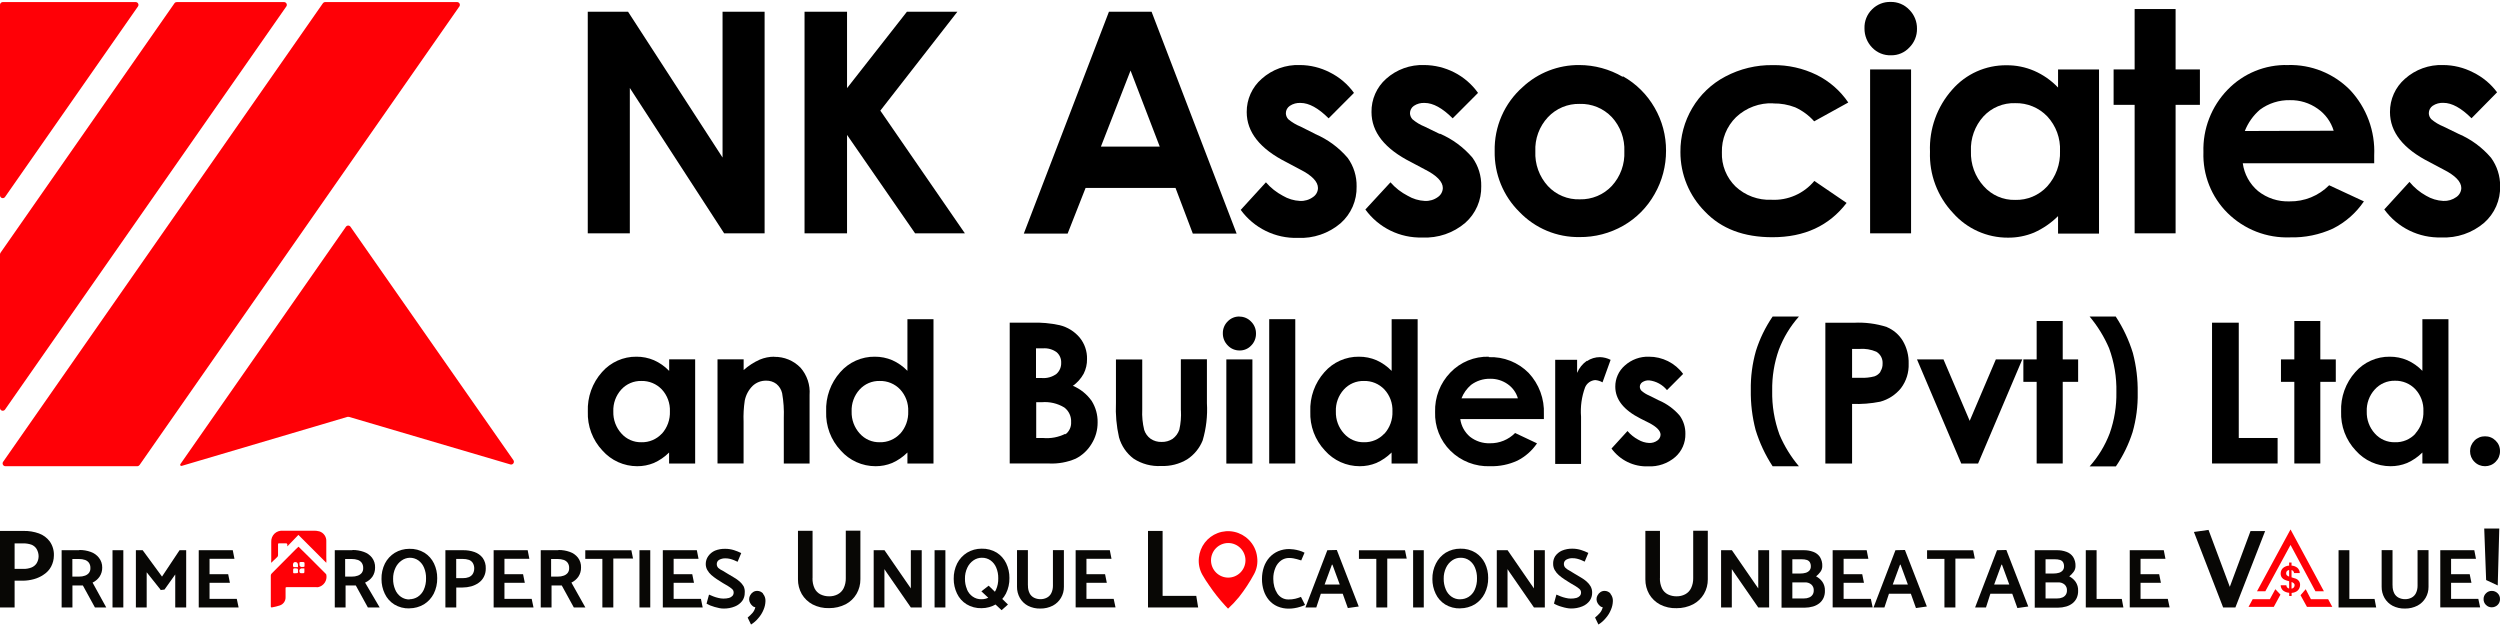 <svg width="190" height="48" viewBox="0 0 190 48" fill="none" xmlns="http://www.w3.org/2000/svg">
<g clip-path="url(#clip0_451_7271)">
<path d="M0 46.166V40.351H1.803C2.196 40.344 2.587 40.408 2.958 40.54C3.287 40.658 3.575 40.871 3.784 41.153C4.003 41.467 4.113 41.845 4.095 42.228C4.093 42.519 4.02 42.806 3.884 43.063C3.753 43.308 3.562 43.515 3.329 43.665C3.099 43.824 2.844 43.943 2.575 44.016C2.289 44.095 1.994 44.134 1.698 44.133H1.11V46.166H0ZM1.11 41.292V43.236H1.792C1.991 43.24 2.189 43.206 2.375 43.136C2.537 43.076 2.677 42.967 2.775 42.824C2.88 42.658 2.936 42.464 2.935 42.267C2.932 42.07 2.876 41.878 2.775 41.71C2.681 41.564 2.543 41.452 2.381 41.392C2.179 41.325 1.966 41.292 1.754 41.298H1.11V41.292Z" fill="#080705"/>
<path d="M6.026 41.799C6.321 41.796 6.614 41.845 6.892 41.944C7.137 42.027 7.353 42.18 7.514 42.384C7.684 42.597 7.774 42.863 7.769 43.136C7.773 43.384 7.701 43.627 7.564 43.832C7.429 44.024 7.247 44.177 7.036 44.278L8.074 46.166H7.214L6.298 44.495H5.505V46.166H4.684V41.816H6.026V41.799ZM5.499 42.49V43.821H6.021C6.17 43.825 6.319 43.8 6.459 43.749C6.576 43.709 6.68 43.638 6.759 43.543C6.838 43.437 6.878 43.307 6.87 43.175C6.877 43.035 6.84 42.897 6.764 42.779C6.691 42.678 6.588 42.6 6.47 42.557C6.32 42.507 6.163 42.482 6.004 42.484H5.499V42.49Z" fill="#080705"/>
<path d="M8.551 46.167V41.816H9.373V46.167H8.551Z" fill="#080705"/>
<path d="M12.208 44.824L11.148 43.493V46.167H10.327V41.816H10.843L12.313 43.821L13.645 41.816H14.15V46.167H13.318V43.66L12.502 44.807L12.186 44.846L12.208 44.824Z" fill="#080705"/>
<path d="M15.104 46.167V41.816H17.69L17.818 42.468H15.926V43.638H17.341L17.474 44.295H15.926V45.515H17.996L18.134 46.167H15.104Z" fill="#080705"/>
<path d="M26.786 41.799C27.081 41.796 27.373 41.845 27.651 41.944C27.897 42.027 28.113 42.18 28.273 42.384C28.435 42.6 28.518 42.866 28.506 43.136C28.51 43.384 28.439 43.627 28.301 43.832C28.158 44.027 27.967 44.181 27.746 44.278L28.855 46.166H27.957L27.041 44.495H26.264V46.166H25.443V41.816H26.786V41.799ZM26.231 42.49V43.821H26.753C26.902 43.825 27.05 43.8 27.191 43.749C27.308 43.709 27.412 43.638 27.491 43.543C27.57 43.437 27.609 43.307 27.602 43.175C27.609 43.035 27.572 42.897 27.496 42.779C27.422 42.678 27.32 42.6 27.202 42.557C27.052 42.507 26.894 42.482 26.736 42.484H26.231V42.49Z" fill="#080705"/>
<path d="M31.108 46.239C30.706 46.25 30.31 46.146 29.965 45.938C29.652 45.742 29.401 45.46 29.244 45.125C29.077 44.777 28.992 44.396 28.994 44.011C28.983 43.6 29.073 43.192 29.255 42.824C29.426 42.493 29.683 42.214 29.998 42.017C30.334 41.815 30.717 41.709 31.108 41.71C31.514 41.697 31.915 41.801 32.263 42.011C32.574 42.209 32.824 42.491 32.984 42.824C33.15 43.172 33.233 43.553 33.228 43.938C33.237 44.35 33.146 44.757 32.962 45.125C32.792 45.454 32.537 45.731 32.224 45.927C31.888 46.127 31.504 46.233 31.114 46.233L31.108 46.239ZM31.108 45.543C31.332 45.544 31.551 45.483 31.741 45.364C31.941 45.235 32.1 45.051 32.201 44.835C32.329 44.556 32.389 44.251 32.379 43.944C32.385 43.671 32.334 43.4 32.229 43.147C32.139 42.925 31.99 42.732 31.796 42.59C31.6 42.452 31.364 42.382 31.125 42.39C30.907 42.399 30.697 42.473 30.52 42.601C30.318 42.742 30.157 42.934 30.054 43.158C29.931 43.419 29.87 43.705 29.876 43.994C29.87 44.271 29.924 44.547 30.032 44.802C30.121 45.026 30.273 45.22 30.47 45.359C30.666 45.497 30.902 45.567 31.142 45.559L31.108 45.543Z" fill="#080705"/>
<path d="M33.85 46.166V41.816H35.198C35.492 41.811 35.785 41.858 36.064 41.955C36.309 42.04 36.525 42.195 36.685 42.401C36.85 42.636 36.932 42.921 36.918 43.208C36.923 43.431 36.872 43.652 36.768 43.849C36.674 44.03 36.537 44.185 36.369 44.3C36.2 44.418 36.012 44.507 35.814 44.562C35.599 44.62 35.377 44.65 35.154 44.651H34.676V46.166H33.85ZM34.671 42.507V43.938H35.193C35.34 43.942 35.487 43.918 35.625 43.866C35.744 43.821 35.846 43.741 35.919 43.637C35.995 43.517 36.037 43.379 36.041 43.236C36.05 43.081 36.014 42.926 35.936 42.791C35.867 42.681 35.763 42.596 35.642 42.551C35.49 42.501 35.33 42.476 35.17 42.479H34.671V42.507Z" fill="#080705"/>
<path d="M37.517 46.167V41.816H40.103L40.231 42.468H38.338V43.638H39.753L39.886 44.295H38.338V45.515H40.408L40.547 46.167H37.517Z" fill="#080705"/>
<path d="M42.439 41.799C42.734 41.796 43.027 41.845 43.305 41.944C43.55 42.027 43.766 42.18 43.926 42.384C44.089 42.6 44.171 42.866 44.159 43.136C44.163 43.384 44.092 43.627 43.954 43.832C43.819 44.024 43.638 44.177 43.427 44.278L44.487 46.166H43.61L42.694 44.495H41.917V46.166H41.096V41.816H42.439V41.799ZM41.884 42.49V43.821H42.406C42.555 43.825 42.704 43.8 42.844 43.749C42.961 43.709 43.065 43.638 43.144 43.543C43.223 43.437 43.262 43.307 43.255 43.175C43.262 43.035 43.225 42.897 43.149 42.779C43.075 42.678 42.973 42.6 42.855 42.557C42.705 42.507 42.547 42.482 42.389 42.484H41.884V42.49Z" fill="#080705"/>
<path d="M48.122 42.451H46.612V46.166H45.78V42.473H44.481V41.821H47.983L48.116 42.473L48.122 42.451Z" fill="#080705"/>
<path d="M48.599 46.167V41.816H49.42V46.167H48.599Z" fill="#080705"/>
<path d="M50.374 46.167V41.816H52.96L53.088 42.468H51.196V43.638H52.611L52.744 44.295H51.196V45.515H53.271L53.404 46.167H50.374Z" fill="#080705"/>
<path d="M53.892 45.192C53.995 45.242 54.101 45.287 54.209 45.325C54.334 45.374 54.461 45.413 54.592 45.443C54.717 45.475 54.845 45.492 54.975 45.493C55.12 45.496 55.266 45.479 55.407 45.443C55.507 45.416 55.597 45.362 55.668 45.286C55.73 45.214 55.762 45.12 55.757 45.025C55.758 44.975 55.747 44.925 55.726 44.88C55.705 44.834 55.673 44.794 55.635 44.763C55.537 44.676 55.431 44.6 55.319 44.534L54.93 44.306L54.475 44.016C54.33 43.919 54.191 43.813 54.059 43.699C53.937 43.59 53.834 43.462 53.754 43.32C53.676 43.181 53.636 43.023 53.637 42.863C53.636 42.65 53.702 42.441 53.826 42.267C53.955 42.084 54.132 41.94 54.336 41.849C54.589 41.748 54.859 41.701 55.13 41.71C55.35 41.711 55.569 41.745 55.779 41.81C55.969 41.871 56.155 41.946 56.334 42.033L56.057 42.696C55.973 42.651 55.879 42.612 55.785 42.574C55.684 42.533 55.58 42.499 55.474 42.473C55.36 42.446 55.242 42.432 55.124 42.434C54.962 42.429 54.801 42.467 54.658 42.546C54.6 42.579 54.552 42.628 54.519 42.687C54.487 42.746 54.472 42.813 54.475 42.88C54.475 42.986 54.517 43.088 54.592 43.164C54.695 43.253 54.811 43.326 54.936 43.381C55.063 43.454 55.197 43.532 55.33 43.621L55.79 43.894C55.94 43.98 56.082 44.081 56.212 44.195C56.333 44.299 56.436 44.424 56.517 44.562C56.587 44.715 56.616 44.885 56.6 45.053C56.605 45.272 56.538 45.487 56.412 45.665C56.269 45.854 56.077 46.001 55.857 46.089C55.579 46.203 55.28 46.258 54.98 46.25C54.876 46.249 54.772 46.237 54.669 46.217C54.547 46.194 54.427 46.165 54.309 46.128C54.192 46.096 54.077 46.057 53.965 46.011C53.873 45.973 53.784 45.928 53.698 45.877L53.881 45.203L53.892 45.192Z" fill="#080705"/>
<path d="M57.982 45.119C58.115 45.273 58.184 45.472 58.176 45.676C58.171 45.903 58.122 46.126 58.032 46.333C57.937 46.57 57.801 46.789 57.632 46.98C57.476 47.171 57.288 47.335 57.078 47.464L56.822 46.935C56.955 46.826 57.08 46.707 57.194 46.578C57.298 46.455 57.37 46.307 57.405 46.15C57.328 46.145 57.255 46.113 57.2 46.06C57.124 45.996 57.06 45.919 57.011 45.832C56.961 45.742 56.934 45.64 56.933 45.537C56.934 45.431 56.963 45.327 57.017 45.236C57.069 45.139 57.145 45.056 57.238 44.996C57.331 44.936 57.439 44.905 57.549 44.907C57.636 44.907 57.721 44.926 57.8 44.963C57.878 45 57.948 45.053 58.004 45.119H57.982Z" fill="#080705"/>
<path d="M61.75 43.938C61.741 44.209 61.796 44.479 61.911 44.724C62.008 44.919 62.166 45.078 62.36 45.175C62.565 45.273 62.789 45.323 63.015 45.32C63.245 45.325 63.472 45.271 63.675 45.164C63.868 45.06 64.023 44.898 64.119 44.702C64.233 44.462 64.288 44.198 64.28 43.933V40.329H65.39V44.022C65.394 44.413 65.293 44.798 65.096 45.136C64.901 45.47 64.616 45.742 64.275 45.922C63.885 46.12 63.452 46.221 63.015 46.217C62.58 46.232 62.149 46.136 61.761 45.938C61.418 45.757 61.132 45.483 60.934 45.147C60.742 44.808 60.643 44.423 60.646 44.033V40.34H61.755V43.938H61.75Z" fill="#080705"/>
<path d="M66.4 46.167V41.816H67.221L68.953 44.328L69.224 44.718V41.816H70.051V46.167H69.224L67.382 43.504L67.216 43.253V46.167H66.4Z" fill="#080705"/>
<path d="M71.028 46.167V41.816H71.85V46.167H71.028Z" fill="#080705"/>
<path d="M75.75 41.999C76.062 42.197 76.312 42.479 76.472 42.813C76.637 43.16 76.721 43.542 76.716 43.927C76.725 44.338 76.634 44.746 76.45 45.114C76.28 45.443 76.025 45.72 75.712 45.916C75.376 46.115 74.992 46.221 74.602 46.222C74.198 46.234 73.799 46.13 73.453 45.921C73.14 45.725 72.889 45.443 72.732 45.108C72.565 44.761 72.48 44.379 72.482 43.994C72.474 43.584 72.565 43.179 72.748 42.813C72.92 42.482 73.177 42.203 73.492 42.005C73.827 41.803 74.211 41.697 74.602 41.699C75.005 41.687 75.404 41.791 75.75 41.999ZM73.486 44.785C73.574 45.01 73.726 45.205 73.925 45.342C74.12 45.479 74.353 45.549 74.591 45.542C74.816 45.545 75.037 45.483 75.229 45.364C75.429 45.235 75.588 45.051 75.689 44.835C75.817 44.556 75.877 44.251 75.867 43.944C75.873 43.671 75.821 43.399 75.717 43.147C75.627 42.925 75.478 42.731 75.284 42.59C75.088 42.452 74.852 42.382 74.613 42.389C74.386 42.39 74.166 42.46 73.98 42.59C73.778 42.73 73.617 42.923 73.514 43.147C73.391 43.408 73.33 43.694 73.337 43.983C73.331 44.258 73.384 44.532 73.492 44.785H73.486ZM76.605 45.944L76.122 46.373L74.585 44.941L75.14 44.512L76.605 45.944Z" fill="#080705"/>
<path d="M78.126 44.496C78.117 44.7 78.159 44.902 78.248 45.086C78.321 45.233 78.44 45.352 78.586 45.426C78.738 45.501 78.905 45.539 79.074 45.537C79.246 45.54 79.416 45.5 79.568 45.42C79.713 45.344 79.829 45.223 79.901 45.075C79.984 44.901 80.025 44.711 80.023 44.518V41.81H80.856V44.596C80.861 44.892 80.784 45.183 80.634 45.437C80.486 45.687 80.273 45.892 80.018 46.028C79.724 46.178 79.398 46.255 79.069 46.25C78.742 46.26 78.417 46.187 78.126 46.039C77.868 45.902 77.655 45.696 77.51 45.443C77.364 45.185 77.289 44.892 77.293 44.596V41.81H78.12V44.496H78.126Z" fill="#080705"/>
<path d="M81.749 46.167V41.816H84.346L84.474 42.468H82.57V43.638H83.985L84.118 44.295H82.57V45.515H84.64L84.779 46.161H81.749V46.167Z" fill="#080705"/>
<path d="M91.06 46.166H87.248V40.351H88.358V45.286H90.916L91.06 46.166Z" fill="#080705"/>
<path d="M98.885 42.59L98.568 42.496L98.296 42.434C98.19 42.415 98.082 42.406 97.975 42.406C97.756 42.403 97.543 42.469 97.364 42.596C97.171 42.737 97.021 42.93 96.931 43.153C96.818 43.42 96.763 43.709 96.77 44C96.77 44.201 96.797 44.401 96.848 44.596C96.897 44.773 96.972 44.942 97.07 45.097C97.162 45.238 97.285 45.354 97.431 45.437C97.583 45.522 97.756 45.564 97.93 45.559C98.102 45.562 98.273 45.543 98.441 45.504C98.588 45.468 98.733 45.422 98.874 45.364L99.184 45.977C99.062 46.038 98.933 46.087 98.801 46.122C98.66 46.166 98.515 46.2 98.368 46.222C98.236 46.243 98.103 46.255 97.969 46.256C97.664 46.263 97.361 46.204 97.081 46.083C96.833 45.974 96.613 45.81 96.437 45.604C96.261 45.392 96.127 45.148 96.043 44.885C95.953 44.603 95.908 44.308 95.91 44.011C95.908 43.699 95.956 43.388 96.055 43.092C96.146 42.825 96.289 42.578 96.476 42.367C96.661 42.165 96.886 42.003 97.137 41.894C97.409 41.779 97.702 41.722 97.997 41.727C98.106 41.73 98.216 41.739 98.324 41.755C98.465 41.775 98.604 41.805 98.74 41.844C98.881 41.883 99.017 41.937 99.145 42.005L98.89 42.601L98.885 42.59Z" fill="#080705"/>
<path d="M101.598 41.799L103.263 46.094L102.436 46.211L102.047 45.125H100.383L100.039 46.166H99.212L100.877 41.816L101.598 41.799ZM101.226 42.913L100.671 44.423H101.82L101.265 42.913H101.226Z" fill="#080705"/>
<path d="M106.919 42.456H105.432V46.166H104.6V42.473H103.279V41.821H106.781L106.914 42.473L106.919 42.456Z" fill="#080705"/>
<path d="M107.397 46.167V41.816H108.207V46.167H107.397Z" fill="#080705"/>
<path d="M110.981 46.239C110.577 46.251 110.179 46.147 109.832 45.938C109.519 45.742 109.269 45.46 109.111 45.125C108.945 44.777 108.859 44.396 108.861 44.011C108.853 43.601 108.944 43.196 109.128 42.83C109.297 42.492 109.554 42.207 109.871 42.005C110.206 41.803 110.59 41.697 110.981 41.699C111.387 41.686 111.787 41.79 112.135 42C112.446 42.197 112.695 42.476 112.857 42.807C113.023 43.155 113.106 43.536 113.101 43.922C113.11 44.333 113.019 44.74 112.835 45.108C112.666 45.444 112.409 45.727 112.091 45.927C111.755 46.127 111.372 46.233 110.981 46.233V46.239ZM110.981 45.543C111.205 45.544 111.424 45.483 111.614 45.364C111.814 45.235 111.973 45.051 112.074 44.835C112.201 44.556 112.262 44.251 112.252 43.944C112.257 43.671 112.206 43.4 112.102 43.147C112.012 42.925 111.862 42.732 111.669 42.59C111.473 42.452 111.237 42.382 110.998 42.39C110.771 42.39 110.551 42.46 110.365 42.59C110.163 42.731 110.002 42.923 109.899 43.147C109.776 43.408 109.715 43.694 109.721 43.983C109.716 44.26 109.769 44.535 109.877 44.791C109.966 45.015 110.118 45.209 110.315 45.348C110.512 45.486 110.747 45.556 110.987 45.548L110.981 45.543Z" fill="#080705"/>
<path d="M113.756 46.167V41.816H114.577L116.308 44.328L116.58 44.718V41.816H117.407V46.167H116.58L114.738 43.504L114.572 43.253V46.167H113.756Z" fill="#080705"/>
<path d="M118.295 45.192C118.398 45.242 118.503 45.287 118.611 45.325C118.736 45.374 118.864 45.413 118.994 45.442C119.119 45.475 119.248 45.492 119.377 45.493C119.523 45.496 119.668 45.479 119.81 45.442C119.909 45.416 120 45.362 120.07 45.286C120.132 45.214 120.164 45.12 120.159 45.025C120.16 44.975 120.149 44.925 120.128 44.88C120.107 44.834 120.076 44.794 120.037 44.763C119.94 44.676 119.834 44.6 119.721 44.534L119.332 44.306L118.877 44.016C118.732 43.919 118.593 43.813 118.461 43.699C118.34 43.59 118.237 43.462 118.156 43.32C118.078 43.181 118.038 43.023 118.039 42.863C118.028 42.653 118.083 42.445 118.195 42.267C118.325 42.084 118.501 41.94 118.705 41.849C118.96 41.743 119.234 41.692 119.51 41.699C119.73 41.7 119.949 41.734 120.159 41.799C120.349 41.86 120.535 41.934 120.714 42.022L120.437 42.685C120.353 42.64 120.259 42.601 120.165 42.562C120.064 42.522 119.96 42.488 119.854 42.462C119.74 42.434 119.622 42.421 119.504 42.423C119.342 42.417 119.181 42.456 119.038 42.535C118.98 42.568 118.932 42.616 118.899 42.675C118.867 42.734 118.852 42.801 118.855 42.869C118.856 42.975 118.897 43.077 118.972 43.153C119.071 43.245 119.183 43.322 119.305 43.381C119.432 43.454 119.565 43.532 119.699 43.621L120.159 43.894C120.309 43.98 120.451 44.081 120.581 44.195C120.702 44.299 120.805 44.424 120.886 44.562C120.967 44.711 121.007 44.878 121.003 45.047C121.007 45.266 120.941 45.481 120.814 45.66C120.671 45.849 120.479 45.995 120.259 46.083C119.981 46.197 119.683 46.252 119.382 46.245C119.278 46.243 119.174 46.232 119.072 46.211C118.95 46.189 118.829 46.159 118.711 46.122C118.594 46.091 118.479 46.052 118.367 46.005C118.275 45.967 118.186 45.923 118.101 45.871L118.284 45.197L118.295 45.192Z" fill="#080705"/>
<path d="M122.384 45.119C122.517 45.273 122.587 45.472 122.579 45.676C122.573 45.903 122.524 46.126 122.434 46.333C122.339 46.57 122.204 46.789 122.035 46.98C121.878 47.171 121.69 47.335 121.48 47.464L121.225 46.935C121.358 46.826 121.482 46.707 121.596 46.578C121.7 46.455 121.772 46.307 121.807 46.15C121.731 46.145 121.658 46.113 121.602 46.06C121.526 45.996 121.463 45.919 121.413 45.832C121.363 45.742 121.336 45.64 121.336 45.537C121.336 45.431 121.365 45.327 121.419 45.236C121.472 45.139 121.548 45.056 121.641 44.996C121.733 44.936 121.841 44.905 121.952 44.907C122.038 44.907 122.124 44.926 122.202 44.963C122.281 45 122.35 45.053 122.407 45.119H122.384Z" fill="#080705"/>
<path d="M126.153 43.938C126.144 44.209 126.199 44.478 126.314 44.724C126.411 44.919 126.569 45.077 126.763 45.175C126.967 45.273 127.191 45.323 127.418 45.32C127.648 45.324 127.875 45.271 128.078 45.164C128.271 45.06 128.426 44.898 128.522 44.701C128.635 44.463 128.69 44.202 128.683 43.938V40.334H129.793V44.027C129.797 44.419 129.696 44.804 129.499 45.142C129.303 45.475 129.019 45.747 128.677 45.927C128.287 46.126 127.855 46.227 127.418 46.222C126.983 46.237 126.552 46.142 126.164 45.944C125.821 45.762 125.534 45.488 125.337 45.153C125.145 44.813 125.046 44.429 125.048 44.038V40.345H126.158V43.938H126.153Z" fill="#080705"/>
<path d="M130.802 46.167V41.816H131.624L133.355 44.328L133.627 44.718V41.816H134.454V46.167H133.627L131.784 43.504L131.618 43.253V46.167H130.802Z" fill="#080705"/>
<path d="M135.397 46.166V41.816H137.062C137.315 41.81 137.567 41.851 137.805 41.938C138.009 42.01 138.186 42.145 138.31 42.322C138.442 42.534 138.506 42.781 138.493 43.03C138.494 43.189 138.441 43.344 138.344 43.47C138.251 43.594 138.143 43.707 138.022 43.804C138.214 43.903 138.379 44.046 138.504 44.222C138.636 44.417 138.702 44.65 138.693 44.885C138.701 45.076 138.665 45.267 138.588 45.442C138.516 45.598 138.41 45.735 138.277 45.843C138.132 45.958 137.966 46.043 137.789 46.094C137.585 46.153 137.374 46.183 137.162 46.183H135.397V46.166ZM136.218 42.506V43.587H136.829C136.968 43.59 137.106 43.571 137.239 43.531C137.348 43.5 137.446 43.438 137.522 43.353C137.591 43.266 137.627 43.157 137.622 43.047C137.627 42.934 137.6 42.822 137.544 42.724C137.49 42.643 137.41 42.584 137.317 42.556C137.2 42.521 137.078 42.504 136.956 42.506H136.218ZM136.218 44.261V45.481H137.112C137.243 45.486 137.374 45.461 137.495 45.409C137.598 45.369 137.686 45.299 137.75 45.208C137.813 45.114 137.845 45.004 137.844 44.891C137.852 44.804 137.84 44.716 137.808 44.635C137.776 44.553 137.726 44.481 137.661 44.423C137.525 44.308 137.35 44.251 137.173 44.261H136.218Z" fill="#080705"/>
<path d="M139.282 46.167V41.816H141.868L141.995 42.468H140.114V43.638H141.529L141.662 44.295H140.114V45.515H142.184L142.323 46.161H139.282V46.167Z" fill="#080705"/>
<path d="M144.775 41.799L146.44 46.094L145.613 46.211L145.225 45.125H143.56L143.216 46.166H142.389L144.054 41.816L144.775 41.799ZM144.403 42.913L143.849 44.423H144.997L144.442 42.913H144.403Z" fill="#080705"/>
<path d="M150.097 42.456H148.61V46.166H147.777V42.473H146.457V41.821H149.958L150.091 42.473L150.097 42.456Z" fill="#080705"/>
<path d="M152.483 41.799L154.148 46.094L153.321 46.211L152.932 45.125H151.268L150.935 46.166H150.108L151.773 41.816L152.483 41.799ZM152.111 42.913L151.556 44.423H152.705L152.15 42.913H152.111Z" fill="#080705"/>
<path d="M154.641 46.166V41.816H156.306C156.559 41.81 156.811 41.851 157.049 41.938C157.254 42.01 157.43 42.145 157.554 42.322C157.686 42.534 157.75 42.781 157.738 43.03C157.738 43.189 157.685 43.344 157.588 43.47C157.495 43.594 157.387 43.707 157.266 43.804C157.458 43.903 157.623 44.046 157.749 44.222C157.88 44.417 157.946 44.65 157.937 44.885C157.945 45.076 157.909 45.267 157.832 45.442C157.76 45.598 157.654 45.735 157.521 45.843C157.376 45.958 157.21 46.043 157.033 46.094C156.829 46.153 156.618 46.183 156.406 46.183H154.625L154.641 46.166ZM155.462 42.506V43.587H156.073C156.212 43.59 156.35 43.571 156.483 43.531C156.593 43.5 156.691 43.438 156.766 43.353C156.835 43.266 156.871 43.157 156.866 43.047C156.871 42.934 156.844 42.822 156.789 42.724C156.734 42.643 156.654 42.584 156.561 42.556C156.444 42.521 156.323 42.504 156.2 42.506H155.462ZM155.462 44.261V45.481H156.356C156.487 45.486 156.618 45.461 156.739 45.409C156.842 45.369 156.931 45.299 156.994 45.208C157.057 45.114 157.09 45.004 157.088 44.891C157.096 44.804 157.084 44.716 157.052 44.635C157.021 44.553 156.97 44.481 156.905 44.423C156.769 44.308 156.594 44.251 156.417 44.261H155.462Z" fill="#080705"/>
<path d="M161.378 46.167H158.52V41.816H159.341V45.52H161.256L161.378 46.167Z" fill="#080705"/>
<path d="M161.861 46.167V41.816H164.447L164.574 42.468H162.682V43.638H164.097L164.23 44.295H162.682V45.515H164.752L164.891 46.161H161.861V46.167Z" fill="#080705"/>
<path d="M169.452 44.635L171.039 40.362H172.149L169.89 46.167H168.958L166.738 40.429L167.848 40.273L169.48 44.64L169.452 44.635Z" fill="#080705"/>
<path d="M180.589 46.167H177.731V41.816H178.552V45.52H180.467L180.589 46.167Z" fill="#080705"/>
<path d="M181.837 44.496C181.829 44.7 181.871 44.902 181.959 45.086C182.033 45.233 182.152 45.352 182.298 45.426C182.45 45.501 182.617 45.539 182.786 45.537C182.958 45.54 183.128 45.5 183.28 45.42C183.425 45.344 183.541 45.223 183.613 45.075C183.696 44.901 183.737 44.711 183.735 44.518V41.81H184.568V44.596C184.572 44.892 184.496 45.183 184.346 45.437C184.198 45.687 183.985 45.892 183.73 46.028C183.436 46.178 183.11 46.255 182.781 46.25C182.454 46.26 182.129 46.187 181.837 46.039C181.58 45.902 181.367 45.696 181.221 45.443C181.076 45.185 181.001 44.892 181.005 44.596V41.81H181.832V44.496H181.837Z" fill="#080705"/>
<path d="M185.461 46.167V41.816H188.047L188.174 42.468H186.282V43.638H187.697L187.83 44.295H186.282V45.515H188.352L188.491 46.161H185.461V46.167Z" fill="#080705"/>
<path d="M189.817 45.086C189.877 45.143 189.925 45.212 189.956 45.289C189.988 45.366 190.003 45.449 190 45.532C190.002 45.615 189.987 45.697 189.955 45.774C189.924 45.85 189.877 45.92 189.817 45.977C189.698 46.093 189.539 46.157 189.373 46.156C189.292 46.157 189.211 46.141 189.136 46.111C189.061 46.08 188.992 46.035 188.935 45.977C188.875 45.92 188.827 45.851 188.796 45.774C188.764 45.697 188.749 45.615 188.752 45.532C188.75 45.448 188.765 45.365 188.798 45.288C188.831 45.211 188.879 45.142 188.94 45.086C188.997 45.028 189.064 44.983 189.139 44.952C189.213 44.922 189.293 44.906 189.373 44.908C189.455 44.906 189.537 44.921 189.613 44.952C189.689 44.982 189.759 45.028 189.817 45.086ZM188.796 40.167H189.945L189.828 44.495L188.946 44.083L188.802 40.184L188.796 40.167Z" fill="#080705"/>
<path d="M20.609 42.596C20.609 42.657 20.609 42.724 20.609 42.774C20.77 42.624 20.931 42.473 21.081 42.323C21.111 42.289 21.129 42.246 21.131 42.2V41.393C21.131 41.326 21.131 41.292 21.214 41.292C21.403 41.292 21.592 41.292 21.769 41.292C21.769 41.292 21.83 41.331 21.836 41.359C21.841 41.415 21.841 41.471 21.836 41.526L22.679 40.652L24.799 42.774C24.809 42.652 24.809 42.529 24.799 42.407V41.153C24.81 40.984 24.764 40.816 24.669 40.677C24.573 40.537 24.433 40.434 24.272 40.384C24.116 40.342 23.955 40.325 23.794 40.334H21.475C21.361 40.326 21.247 40.343 21.141 40.382C21.034 40.422 20.936 40.483 20.855 40.563C20.774 40.643 20.71 40.74 20.669 40.846C20.628 40.953 20.609 41.067 20.615 41.181C20.615 41.643 20.615 42.111 20.615 42.574L20.609 42.596Z" fill="#FF0006"/>
<path d="M21.703 45.381C21.703 45.164 21.703 44.952 21.703 44.735C21.703 44.64 21.703 44.623 21.813 44.623H24.033C24.083 44.632 24.133 44.632 24.183 44.623C24.386 44.579 24.564 44.457 24.68 44.284C24.796 44.111 24.841 43.899 24.804 43.693C24.799 43.658 24.781 43.627 24.754 43.604L23.467 42.317L22.685 41.548L22.452 41.771L20.637 43.598C20.602 43.636 20.582 43.686 20.581 43.738V46.077C20.581 46.155 20.615 46.172 20.676 46.161C20.873 46.127 21.068 46.079 21.259 46.016C21.392 45.974 21.508 45.889 21.588 45.775C21.669 45.66 21.709 45.521 21.703 45.381ZM22.956 42.713C23.145 42.713 23.151 42.713 23.145 42.908C23.14 43.103 23.178 43.08 22.951 43.091C22.925 43.095 22.898 43.093 22.873 43.085C22.848 43.076 22.825 43.062 22.807 43.043C22.788 43.024 22.775 43 22.767 42.975C22.759 42.95 22.758 42.923 22.762 42.897C22.762 42.707 22.724 42.713 22.951 42.713H22.956ZM22.751 43.426C22.746 43.394 22.749 43.361 22.759 43.33C22.769 43.299 22.787 43.271 22.811 43.248C22.834 43.226 22.863 43.209 22.894 43.2C22.925 43.192 22.958 43.191 22.99 43.197H23.134V43.504C23.134 43.504 23.09 43.565 23.062 43.565C23.007 43.571 22.951 43.571 22.895 43.565C22.801 43.565 22.757 43.515 22.757 43.42L22.751 43.426ZM22.463 43.571C22.241 43.571 22.285 43.571 22.28 43.381C22.274 43.192 22.28 43.192 22.474 43.192C22.668 43.192 22.646 43.259 22.646 43.387C22.646 43.515 22.69 43.571 22.463 43.565V43.571ZM22.274 42.88C22.273 42.857 22.277 42.834 22.286 42.813C22.295 42.791 22.308 42.772 22.325 42.757C22.342 42.742 22.362 42.73 22.384 42.723C22.406 42.717 22.429 42.715 22.452 42.718C22.568 42.718 22.629 42.785 22.646 42.913V43.103H22.329C22.329 43.103 22.274 43.064 22.268 43.036C22.263 42.986 22.263 42.935 22.268 42.885L22.274 42.88Z" fill="#FF0006"/>
<path d="M93.352 46.239C93.644 45.968 93.916 45.678 94.168 45.37C94.598 44.823 94.981 44.239 95.311 43.626C95.52 43.238 95.601 42.794 95.544 42.356C95.492 41.848 95.264 41.375 94.9 41.019C94.598 40.717 94.216 40.508 93.798 40.418C93.381 40.328 92.947 40.361 92.547 40.512C92.158 40.658 91.818 40.911 91.564 41.242C91.311 41.573 91.156 41.969 91.116 42.384C91.067 42.831 91.158 43.283 91.377 43.676C91.535 43.954 91.707 44.224 91.893 44.484C92.26 45.029 92.668 45.544 93.113 46.027L93.33 46.256L93.352 46.239ZM92.037 42.596C92.035 42.422 92.068 42.249 92.134 42.088C92.199 41.927 92.296 41.78 92.418 41.657C92.541 41.533 92.686 41.436 92.847 41.369C93.007 41.303 93.179 41.269 93.352 41.27C93.525 41.27 93.695 41.305 93.854 41.373C94.013 41.44 94.157 41.538 94.278 41.661C94.4 41.784 94.495 41.93 94.56 42.09C94.625 42.251 94.657 42.422 94.656 42.596C94.652 42.942 94.512 43.273 94.267 43.517C94.022 43.76 93.691 43.898 93.347 43.899C93 43.899 92.668 43.761 92.422 43.516C92.177 43.271 92.038 42.938 92.037 42.59V42.596Z" fill="#FF0006"/>
<path d="M175.628 45.537L175.234 44.779L174.84 45.236L175.329 46.122H177.254L176.938 45.537H175.628Z" fill="#FF0006"/>
<path d="M172.509 45.537H171.205L170.889 46.122H172.809L173.314 45.191L172.926 44.779L172.509 45.537Z" fill="#FF0006"/>
<path d="M175.972 44.935H176.616L174.08 40.239L171.533 44.935H172.166L174.08 41.415L175.972 44.935Z" fill="#FF0006"/>
<path d="M174.735 44.746C174.681 44.837 174.604 44.912 174.513 44.963C174.405 45.021 174.285 45.055 174.163 45.063V45.297H173.98V45.052C173.811 45.042 173.649 44.982 173.514 44.88C173.458 44.829 173.412 44.767 173.381 44.698C173.349 44.629 173.332 44.554 173.331 44.478H173.763C173.763 44.539 173.784 44.597 173.822 44.643C173.861 44.689 173.915 44.72 173.974 44.729V44.172C173.86 44.148 173.749 44.112 173.641 44.066C173.556 44.031 173.481 43.973 173.425 43.899C173.359 43.807 173.325 43.695 173.331 43.581C173.33 43.504 173.346 43.428 173.376 43.357C173.407 43.286 173.452 43.222 173.508 43.169C173.64 43.059 173.803 42.995 173.974 42.985V42.752H174.157V42.985C174.319 42.993 174.474 43.052 174.601 43.153C174.657 43.203 174.703 43.265 174.734 43.334C174.766 43.403 174.783 43.478 174.784 43.554H174.352C174.347 43.5 174.325 43.45 174.291 43.409C174.256 43.367 174.209 43.336 174.157 43.32V43.877C174.272 43.906 174.385 43.941 174.496 43.983C174.582 44.018 174.656 44.076 174.712 44.15C174.779 44.24 174.812 44.35 174.807 44.462C174.807 44.562 174.78 44.66 174.729 44.746H174.735ZM173.808 43.726C173.855 43.771 173.912 43.803 173.974 43.821V43.32C173.912 43.327 173.854 43.355 173.808 43.398C173.767 43.445 173.745 43.507 173.747 43.57C173.744 43.628 173.764 43.684 173.802 43.726H173.808ZM174.329 44.645C174.37 44.599 174.392 44.54 174.391 44.478C174.392 44.45 174.387 44.422 174.377 44.396C174.366 44.37 174.35 44.347 174.329 44.328C174.28 44.283 174.221 44.251 174.157 44.233V44.74C174.223 44.73 174.283 44.699 174.329 44.651V44.645Z" fill="#FF0006"/>
<path d="M13.268 0.236L0.039 19.21C0.014 19.246 0.001 19.289 0 19.332L0 31.031C0.005 31.073 0.023 31.114 0.052 31.146C0.08 31.178 0.117 31.201 0.159 31.211C0.2 31.221 0.244 31.218 0.284 31.203C0.324 31.188 0.359 31.161 0.383 31.126L21.763 0.487C21.784 0.455 21.796 0.418 21.798 0.38C21.8 0.342 21.792 0.305 21.774 0.271C21.757 0.237 21.73 0.209 21.698 0.189C21.666 0.169 21.629 0.159 21.591 0.158H13.44C13.407 0.157 13.374 0.163 13.345 0.176C13.315 0.19 13.289 0.21 13.268 0.236Z" fill="#FF0006"/>
<path d="M7.94737e-05 0.358V14.842C-0.001 14.888 0.012 14.932 0.038 14.969C0.064 15.007 0.101 15.034 0.144 15.049C0.187 15.063 0.233 15.063 0.276 15.049C0.319 15.035 0.357 15.007 0.383 14.97L10.488 0.486C10.509 0.455 10.521 0.418 10.523 0.38C10.525 0.342 10.516 0.305 10.499 0.271C10.481 0.237 10.455 0.209 10.423 0.189C10.39 0.169 10.354 0.158 10.316 0.158H0.211C0.157 0.158 0.105 0.178 0.066 0.216C0.026 0.253 0.003 0.304 7.94737e-05 0.358Z" fill="#FF0006"/>
<path d="M24.549 0.236L0.233 35.103C0.212 35.135 0.2 35.171 0.199 35.209C0.197 35.247 0.205 35.285 0.222 35.318C0.24 35.352 0.266 35.38 0.298 35.4C0.331 35.42 0.368 35.431 0.405 35.432H10.433C10.466 35.432 10.499 35.423 10.529 35.408C10.559 35.392 10.585 35.37 10.605 35.343L34.915 0.486C34.936 0.455 34.948 0.418 34.95 0.38C34.952 0.342 34.944 0.305 34.926 0.271C34.908 0.237 34.882 0.209 34.85 0.189C34.818 0.169 34.781 0.158 34.743 0.158H24.716C24.682 0.158 24.649 0.166 24.619 0.181C24.589 0.197 24.563 0.219 24.544 0.247L24.549 0.236Z" fill="#FF0006"/>
<path d="M26.524 31.683L38.793 35.298C38.835 35.309 38.878 35.307 38.918 35.292C38.959 35.277 38.993 35.25 39.018 35.215C39.043 35.18 39.056 35.139 39.057 35.096C39.057 35.053 39.045 35.011 39.021 34.975L26.635 17.232C26.616 17.205 26.59 17.182 26.56 17.167C26.53 17.151 26.497 17.143 26.463 17.143C26.43 17.143 26.396 17.151 26.366 17.167C26.337 17.182 26.311 17.205 26.291 17.232L13.706 35.276C13.697 35.291 13.692 35.308 13.693 35.325C13.694 35.343 13.699 35.36 13.709 35.374C13.719 35.388 13.733 35.399 13.749 35.406C13.766 35.412 13.783 35.413 13.8 35.41L26.402 31.683H26.524Z" fill="#FF0006"/>
<path d="M50.851 28.184C50.524 27.843 50.134 27.569 49.703 27.377C49.282 27.197 48.828 27.106 48.371 27.109C47.876 27.103 47.386 27.205 46.934 27.407C46.482 27.609 46.079 27.906 45.752 28.279C45.017 29.101 44.631 30.178 44.675 31.282C44.655 31.824 44.742 32.365 44.933 32.873C45.124 33.381 45.413 33.846 45.785 34.24C46.116 34.615 46.523 34.915 46.978 35.121C47.434 35.326 47.927 35.432 48.426 35.432C48.86 35.435 49.29 35.352 49.692 35.187C50.124 34.995 50.517 34.725 50.851 34.39V35.226H52.832V27.31H50.857V28.184H50.851ZM50.297 32.958C50.099 33.171 49.859 33.339 49.592 33.451C49.325 33.564 49.038 33.618 48.748 33.61C48.462 33.617 48.178 33.561 47.916 33.447C47.653 33.332 47.418 33.162 47.228 32.947C46.814 32.492 46.593 31.892 46.612 31.276C46.587 30.661 46.804 30.06 47.217 29.605C47.41 29.393 47.646 29.225 47.909 29.113C48.172 29 48.457 28.946 48.743 28.953C49.032 28.945 49.319 28.998 49.587 29.108C49.855 29.219 50.096 29.384 50.297 29.594C50.504 29.817 50.666 30.08 50.771 30.367C50.877 30.654 50.925 30.959 50.913 31.265C50.937 31.892 50.716 32.504 50.297 32.969V32.958Z" fill="black"/>
<path d="M58.848 27.109C58.467 27.109 58.09 27.184 57.738 27.332C57.294 27.532 56.882 27.798 56.517 28.123V27.309H54.531V35.225H56.512V32.05C56.491 31.514 56.521 30.977 56.601 30.446C56.684 30.023 56.891 29.636 57.194 29.332C57.473 29.068 57.843 28.924 58.226 28.93C58.505 28.922 58.779 29.008 59.003 29.176C59.224 29.356 59.378 29.605 59.442 29.883C59.551 30.504 59.594 31.136 59.569 31.766V35.231H61.528V30.011C61.556 29.638 61.51 29.263 61.392 28.908C61.273 28.553 61.086 28.226 60.84 27.945C60.581 27.678 60.271 27.468 59.929 27.326C59.586 27.184 59.218 27.114 58.848 27.12V27.109Z" fill="black"/>
<path d="M68.964 28.184C68.636 27.843 68.246 27.569 67.815 27.376C67.394 27.197 66.941 27.106 66.483 27.109C65.989 27.103 65.498 27.205 65.046 27.407C64.594 27.608 64.191 27.906 63.864 28.279C63.129 29.101 62.743 30.178 62.788 31.282C62.767 31.824 62.855 32.365 63.045 32.873C63.236 33.381 63.526 33.846 63.897 34.24C64.228 34.615 64.635 34.915 65.091 35.121C65.546 35.326 66.04 35.432 66.539 35.432C66.972 35.435 67.403 35.352 67.804 35.187C68.236 34.995 68.629 34.725 68.964 34.39V35.226H70.945V24.257H68.964V28.156V28.184ZM68.409 32.958C68.212 33.171 67.972 33.339 67.704 33.451C67.438 33.564 67.15 33.618 66.861 33.61C66.575 33.617 66.29 33.561 66.028 33.447C65.765 33.332 65.531 33.162 65.34 32.947C64.926 32.492 64.706 31.892 64.724 31.276C64.699 30.661 64.916 30.06 65.329 29.605C65.522 29.393 65.758 29.225 66.022 29.112C66.285 29 66.569 28.946 66.855 28.953C67.144 28.945 67.432 28.998 67.699 29.108C67.967 29.219 68.209 29.384 68.409 29.594C68.617 29.817 68.778 30.08 68.884 30.367C68.989 30.654 69.037 30.959 69.025 31.265C69.049 31.892 68.828 32.504 68.409 32.969V32.958Z" fill="black"/>
<path d="M81.521 29.337C81.868 29.093 82.154 28.773 82.359 28.401C82.533 28.056 82.621 27.674 82.614 27.287C82.629 26.696 82.432 26.119 82.059 25.66C81.664 25.189 81.13 24.858 80.533 24.713C79.834 24.561 79.118 24.497 78.403 24.524H76.738V35.225H79.729C80.423 35.258 81.115 35.132 81.754 34.858C82.25 34.606 82.665 34.22 82.953 33.743C83.263 33.252 83.424 32.681 83.419 32.1C83.43 31.526 83.274 30.96 82.969 30.474C82.612 29.966 82.12 29.568 81.549 29.326L81.521 29.337ZM78.747 26.474H79.268C79.638 26.445 80.006 26.55 80.306 26.769C80.419 26.867 80.509 26.99 80.569 27.128C80.628 27.266 80.656 27.415 80.65 27.566C80.656 27.726 80.627 27.885 80.565 28.032C80.503 28.18 80.409 28.311 80.289 28.418C79.968 28.651 79.575 28.762 79.179 28.73H78.736V26.474H78.747ZM80.966 32.969C80.439 33.232 79.849 33.342 79.263 33.287H78.752V30.568H79.174C79.773 30.517 80.374 30.657 80.888 30.969C81.059 31.098 81.195 31.267 81.285 31.462C81.376 31.656 81.416 31.869 81.405 32.083C81.415 32.263 81.38 32.442 81.303 32.605C81.227 32.767 81.111 32.908 80.966 33.014V32.969Z" fill="black"/>
<path d="M89.751 31.192C89.778 31.682 89.737 32.173 89.629 32.652C89.536 32.934 89.357 33.179 89.118 33.353C88.869 33.515 88.577 33.597 88.28 33.587C87.984 33.598 87.693 33.514 87.448 33.348C87.217 33.182 87.046 32.945 86.959 32.674C86.835 32.169 86.785 31.65 86.81 31.131V27.32H84.812V30.618C84.772 31.498 84.85 32.378 85.045 33.236C85.226 33.885 85.617 34.455 86.155 34.858C86.777 35.263 87.512 35.458 88.252 35.415C88.944 35.443 89.628 35.269 90.222 34.913C90.751 34.568 91.161 34.068 91.399 33.482C91.672 32.563 91.782 31.603 91.726 30.646V27.304H89.745V31.203L89.751 31.192Z" fill="black"/>
<path d="M94.19 24.056C94.024 24.053 93.859 24.084 93.707 24.149C93.554 24.213 93.416 24.309 93.302 24.43C93.183 24.546 93.09 24.686 93.027 24.84C92.964 24.994 92.933 25.16 92.936 25.326C92.933 25.498 92.964 25.668 93.028 25.827C93.092 25.986 93.187 26.13 93.308 26.251C93.423 26.374 93.562 26.472 93.717 26.538C93.872 26.604 94.038 26.637 94.207 26.636C94.371 26.639 94.535 26.608 94.687 26.543C94.839 26.479 94.976 26.383 95.089 26.262C95.208 26.144 95.301 26.002 95.364 25.846C95.427 25.69 95.458 25.523 95.455 25.354C95.459 25.185 95.427 25.016 95.363 24.859C95.299 24.702 95.204 24.559 95.083 24.441C94.968 24.32 94.829 24.223 94.676 24.158C94.522 24.093 94.357 24.06 94.19 24.062V24.056Z" fill="black"/>
<path d="M95.183 27.315H93.202V35.231H95.183V27.315Z" fill="black"/>
<path d="M98.441 24.257H96.46V35.226H98.441V24.257Z" fill="black"/>
<path d="M105.76 28.184C105.432 27.843 105.042 27.569 104.611 27.376C104.19 27.197 103.737 27.106 103.279 27.109C102.784 27.103 102.294 27.205 101.842 27.407C101.39 27.608 100.987 27.906 100.66 28.279C99.925 29.101 99.539 30.178 99.584 31.282C99.563 31.824 99.651 32.365 99.841 32.873C100.032 33.381 100.322 33.846 100.693 34.24C101.024 34.615 101.431 34.915 101.886 35.121C102.342 35.326 102.835 35.432 103.335 35.432C103.768 35.435 104.198 35.352 104.6 35.187C105.032 34.995 105.425 34.725 105.76 34.39V35.226H107.741V24.257H105.765V28.156L105.76 28.184ZM105.205 32.958C105.008 33.171 104.769 33.339 104.503 33.451C104.237 33.563 103.951 33.618 103.662 33.61C103.376 33.617 103.092 33.561 102.829 33.447C102.567 33.332 102.332 33.162 102.142 32.947C101.728 32.492 101.507 31.892 101.526 31.276C101.5 30.661 101.718 30.06 102.131 29.605C102.324 29.393 102.56 29.225 102.823 29.112C103.086 29 103.371 28.946 103.657 28.953C103.946 28.945 104.233 28.998 104.501 29.108C104.768 29.219 105.01 29.384 105.21 29.594C105.418 29.817 105.579 30.08 105.685 30.367C105.791 30.654 105.839 30.959 105.826 31.265C105.851 31.892 105.63 32.504 105.21 32.969L105.205 32.958Z" fill="black"/>
<path d="M113.151 27.109C112.608 27.095 112.069 27.194 111.566 27.4C111.064 27.607 110.609 27.915 110.232 28.307C109.847 28.704 109.545 29.175 109.344 29.692C109.144 30.209 109.05 30.761 109.067 31.315C109.048 31.86 109.142 32.402 109.343 32.908C109.543 33.415 109.846 33.874 110.232 34.257C110.629 34.65 111.103 34.957 111.623 35.159C112.143 35.361 112.699 35.454 113.256 35.432C113.968 35.451 114.674 35.307 115.321 35.009C115.922 34.706 116.436 34.253 116.813 33.694L115.149 32.908C114.899 33.16 114.602 33.358 114.276 33.492C113.949 33.626 113.598 33.693 113.245 33.688C112.694 33.709 112.154 33.533 111.719 33.193C111.316 32.852 111.053 32.374 110.981 31.85H117.335V31.471C117.36 30.898 117.27 30.326 117.071 29.788C116.871 29.25 116.567 28.758 116.175 28.34C115.78 27.942 115.307 27.629 114.785 27.423C114.264 27.217 113.705 27.121 113.145 27.143L113.151 27.109ZM111.07 30.279C111.225 29.883 111.475 29.531 111.797 29.254C112.216 28.941 112.728 28.776 113.251 28.786C113.729 28.777 114.197 28.922 114.588 29.198C114.96 29.458 115.232 29.837 115.359 30.273H111.07V30.279Z" fill="black"/>
<path d="M120.609 27.415C120.277 27.645 120.017 27.966 119.86 28.34V27.343H118.195V35.259H120.16V31.671C120.1 30.915 120.204 30.155 120.465 29.443C120.529 29.287 120.636 29.153 120.772 29.054C120.908 28.956 121.069 28.898 121.236 28.886C121.432 28.902 121.621 28.961 121.791 29.058L122.407 27.348C122.157 27.221 121.883 27.15 121.602 27.142C121.246 27.14 120.898 27.247 120.604 27.448L120.609 27.415Z" fill="black"/>
<path d="M126.064 30.424L125.337 30.061C125.122 29.971 124.924 29.847 124.749 29.694C124.674 29.614 124.63 29.509 124.627 29.398C124.626 29.329 124.644 29.26 124.677 29.199C124.71 29.138 124.757 29.086 124.815 29.048C124.97 28.946 125.153 28.897 125.337 28.908C125.867 28.969 126.353 29.235 126.691 29.649L127.917 28.418C127.617 28.008 127.223 27.676 126.769 27.449C126.32 27.225 125.827 27.108 125.326 27.109C124.648 27.086 123.988 27.327 123.484 27.783C123.255 27.982 123.072 28.229 122.947 28.506C122.823 28.783 122.76 29.084 122.762 29.387C122.762 30.357 123.4 31.165 124.677 31.811L125.342 32.145C125.897 32.435 126.203 32.735 126.203 33.042C126.199 33.128 126.176 33.212 126.134 33.287C126.093 33.363 126.035 33.427 125.964 33.476C125.781 33.61 125.558 33.677 125.331 33.666C125.04 33.651 124.756 33.565 124.505 33.415C124.194 33.249 123.917 33.026 123.689 32.758L122.474 34.089C122.791 34.525 123.209 34.877 123.693 35.113C124.177 35.349 124.711 35.462 125.248 35.443C126.003 35.482 126.744 35.229 127.318 34.735C127.567 34.516 127.765 34.245 127.898 33.941C128.031 33.637 128.097 33.307 128.089 32.975C128.099 32.48 127.949 31.995 127.662 31.593C127.234 31.092 126.696 30.695 126.092 30.435L126.064 30.424Z" fill="black"/>
<path d="M136.718 24.056H134.72C134.171 24.86 133.742 25.74 133.45 26.669C133.174 27.64 133.043 28.646 133.061 29.655C133.045 30.675 133.169 31.693 133.427 32.68C133.727 33.656 134.162 34.584 134.72 35.437H136.718C136.109 34.716 135.611 33.907 135.242 33.036C134.852 31.966 134.663 30.833 134.687 29.694C134.668 28.634 134.839 27.579 135.192 26.58C135.544 25.65 136.063 24.793 136.724 24.051L136.718 24.056Z" fill="black"/>
<path d="M143.399 24.853C142.585 24.593 141.732 24.484 140.88 24.53H138.727V35.231H140.758V30.697C141.474 30.726 142.191 30.669 142.894 30.529C143.516 30.362 144.07 30.001 144.475 29.499C144.877 28.964 145.083 28.307 145.058 27.638C145.075 27.03 144.921 26.43 144.614 25.906C144.33 25.436 143.904 25.07 143.399 24.858V24.853ZM142.927 28.24C142.816 28.409 142.652 28.536 142.461 28.602C142.116 28.693 141.758 28.731 141.401 28.713H140.758V26.518H141.312C141.752 26.484 142.194 26.556 142.6 26.73C142.755 26.822 142.881 26.954 142.966 27.114C143.05 27.273 143.088 27.453 143.077 27.633C143.085 27.848 143.025 28.061 142.905 28.24H142.927Z" fill="black"/>
<path d="M149.697 31.984L147.705 27.315H145.691L149.054 35.226H150.335L153.693 27.315H151.684L149.697 31.984Z" fill="black"/>
<path d="M156.767 24.396H154.786V27.315H153.776V29.02H154.786V35.225H156.767V29.02H157.938V27.315H156.767V24.396Z" fill="black"/>
<path d="M160.806 24.056H158.809C159.418 24.781 159.917 25.592 160.29 26.463C160.682 27.532 160.87 28.666 160.845 29.805C160.864 30.867 160.693 31.924 160.34 32.925C159.989 33.854 159.47 34.709 158.809 35.448H160.806C161.354 34.646 161.782 33.767 162.077 32.841C162.353 31.871 162.484 30.864 162.465 29.855C162.481 28.835 162.358 27.817 162.099 26.83C161.8 25.855 161.364 24.926 160.806 24.073V24.056Z" fill="black"/>
<path d="M170.146 24.524H168.115V35.225H173.098V33.287H170.146V24.524Z" fill="black"/>
<path d="M176.344 24.396H174.369V27.315H173.353V29.02H174.369V35.225H176.344V29.02H177.52V27.315H176.344V24.396Z" fill="black"/>
<path d="M184.101 28.184C183.774 27.843 183.384 27.569 182.953 27.376C182.532 27.197 182.078 27.106 181.621 27.109C181.126 27.103 180.636 27.205 180.184 27.407C179.732 27.608 179.329 27.906 179.002 28.279C178.267 29.101 177.881 30.178 177.925 31.282C177.905 31.824 177.993 32.365 178.183 32.873C178.374 33.381 178.663 33.846 179.035 34.24C179.366 34.615 179.773 34.915 180.228 35.121C180.684 35.326 181.177 35.432 181.676 35.432C182.11 35.435 182.54 35.352 182.942 35.187C183.374 34.995 183.767 34.725 184.101 34.39V35.226H186.082V24.257H184.101V28.156V28.184ZM183.574 32.958C183.376 33.174 183.133 33.343 182.863 33.456C182.593 33.568 182.302 33.621 182.009 33.61C181.723 33.617 181.439 33.561 181.177 33.447C180.914 33.332 180.679 33.162 180.489 32.947C180.075 32.492 179.854 31.892 179.873 31.276C179.848 30.661 180.065 30.06 180.478 29.605C180.67 29.389 180.906 29.218 181.171 29.102C181.435 28.987 181.721 28.93 182.009 28.936C182.299 28.928 182.586 28.981 182.854 29.092C183.121 29.202 183.363 29.367 183.563 29.577C183.771 29.801 183.932 30.064 184.038 30.351C184.144 30.637 184.192 30.942 184.179 31.248C184.204 31.875 183.983 32.487 183.563 32.953L183.574 32.958Z" fill="black"/>
<path d="M189.667 33.487C189.562 33.381 189.437 33.297 189.298 33.241C189.16 33.184 189.012 33.157 188.863 33.159C188.713 33.157 188.565 33.184 188.427 33.241C188.289 33.297 188.163 33.381 188.058 33.487C187.952 33.592 187.868 33.717 187.811 33.855C187.753 33.992 187.724 34.14 187.725 34.29C187.724 34.44 187.752 34.589 187.809 34.728C187.867 34.867 187.951 34.992 188.058 35.097C188.163 35.205 188.288 35.29 188.426 35.347C188.565 35.404 188.713 35.433 188.863 35.432C189.012 35.433 189.161 35.404 189.299 35.347C189.437 35.29 189.563 35.205 189.667 35.097C189.774 34.992 189.859 34.867 189.916 34.728C189.973 34.589 190.002 34.44 190 34.29C190.003 34.14 189.975 33.992 189.918 33.853C189.861 33.715 189.775 33.591 189.667 33.487Z" fill="black"/>
<path d="M54.914 11.973L47.733 0.893H44.67V17.733H47.867V6.687L55.036 17.733H58.11V0.893H54.914V11.973Z" fill="black"/>
<path d="M66.905 8.408L72.76 0.893H68.925L64.375 6.698V0.893H61.145V17.733H64.375V10.252L69.547 17.733H73.331L66.905 8.408Z" fill="black"/>
<path d="M84.279 0.893L77.809 17.756H81.138L82.504 14.285H89.34L90.655 17.756H93.985L87.52 0.893H84.279ZM83.669 11.143L85.922 5.361L88.141 11.143H83.669Z" fill="black"/>
<path d="M99.956 10.179L98.846 9.622C98.508 9.486 98.194 9.298 97.913 9.065C97.794 8.941 97.727 8.775 97.725 8.603C97.725 8.492 97.753 8.384 97.805 8.287C97.858 8.19 97.933 8.107 98.024 8.046C98.267 7.884 98.555 7.806 98.846 7.823C99.482 7.823 100.192 8.213 100.976 8.993L102.902 7.06C102.426 6.397 101.795 5.862 101.065 5.5C100.361 5.137 99.582 4.946 98.79 4.943C97.724 4.903 96.684 5.278 95.888 5.99C95.528 6.303 95.24 6.691 95.043 7.127C94.847 7.562 94.747 8.036 94.75 8.514C94.75 10.04 95.755 11.31 97.764 12.324L98.812 12.881C99.717 13.338 100.166 13.812 100.166 14.291C100.163 14.427 100.128 14.561 100.062 14.68C99.996 14.799 99.903 14.901 99.789 14.976C99.502 15.186 99.151 15.29 98.796 15.271C98.335 15.248 97.888 15.112 97.492 14.876C97.005 14.618 96.571 14.273 96.21 13.856L94.295 15.951C94.791 16.632 95.445 17.182 96.2 17.552C96.955 17.923 97.789 18.104 98.629 18.079C99.817 18.136 100.981 17.738 101.887 16.965C102.28 16.618 102.592 16.189 102.802 15.707C103.012 15.226 103.114 14.704 103.102 14.179C103.119 13.401 102.883 12.638 102.43 12.007C101.757 11.216 100.91 10.592 99.956 10.185V10.179Z" fill="black"/>
<path d="M109.417 10.179L108.273 9.622C107.936 9.488 107.623 9.3 107.347 9.065C107.23 8.939 107.163 8.775 107.158 8.603C107.159 8.493 107.186 8.385 107.237 8.288C107.288 8.191 107.362 8.108 107.452 8.046C107.694 7.884 107.983 7.806 108.273 7.823C108.913 7.823 109.624 8.213 110.404 8.993L112.33 7.06C111.861 6.401 111.24 5.866 110.521 5.5C109.816 5.14 109.037 4.949 108.246 4.943C107.18 4.903 106.14 5.278 105.344 5.99C104.988 6.306 104.705 6.695 104.514 7.13C104.322 7.566 104.227 8.038 104.234 8.514C104.234 10.04 105.238 11.31 107.247 12.324L108.296 12.881C109.2 13.338 109.655 13.812 109.655 14.291C109.651 14.427 109.614 14.56 109.549 14.679C109.483 14.798 109.39 14.9 109.278 14.976C108.99 15.186 108.64 15.29 108.285 15.271C107.824 15.248 107.377 15.112 106.98 14.876C106.485 14.623 106.042 14.277 105.676 13.856L103.768 15.923C104.264 16.604 104.917 17.154 105.672 17.525C106.428 17.895 107.261 18.076 108.101 18.051C109.289 18.108 110.453 17.71 111.359 16.937C111.752 16.59 112.064 16.161 112.274 15.679C112.484 15.198 112.587 14.677 112.574 14.151C112.591 13.373 112.356 12.61 111.903 11.979C111.228 11.189 110.381 10.566 109.428 10.157L109.417 10.179Z" fill="black"/>
<path d="M123.328 5.84C122.325 5.255 121.186 4.946 120.027 4.943C118.433 4.93 116.895 5.528 115.726 6.614C115.039 7.221 114.492 7.971 114.124 8.812C113.756 9.653 113.576 10.565 113.595 11.483C113.579 12.343 113.738 13.197 114.062 13.993C114.387 14.79 114.87 15.511 115.482 16.112C116.071 16.726 116.779 17.212 117.563 17.54C118.346 17.868 119.189 18.03 120.038 18.018C121.204 18.031 122.353 17.733 123.367 17.154C124.363 16.585 125.186 15.755 125.748 14.753C126.324 13.751 126.624 12.613 126.619 11.455C126.626 10.309 126.327 9.182 125.753 8.191C125.18 7.187 124.346 6.359 123.339 5.795L123.328 5.84ZM122.501 14.129C122.19 14.461 121.811 14.724 121.392 14.9C120.972 15.075 120.52 15.16 120.065 15.149C119.613 15.164 119.162 15.082 118.744 14.908C118.326 14.735 117.949 14.473 117.64 14.14C117.316 13.786 117.065 13.371 116.901 12.919C116.737 12.466 116.664 11.986 116.686 11.505C116.664 11.031 116.738 10.556 116.902 10.111C117.066 9.665 117.317 9.256 117.64 8.909C117.95 8.579 118.326 8.318 118.742 8.143C119.159 7.969 119.608 7.884 120.06 7.896C120.513 7.882 120.964 7.965 121.384 8.137C121.803 8.31 122.182 8.569 122.496 8.898C122.819 9.248 123.069 9.659 123.233 10.106C123.397 10.553 123.471 11.029 123.45 11.505C123.472 11.984 123.4 12.462 123.237 12.912C123.074 13.363 122.824 13.776 122.501 14.129Z" fill="black"/>
<path d="M134.77 7.862C135.339 7.851 135.904 7.952 136.435 8.157C136.984 8.408 137.475 8.77 137.878 9.221L140.469 7.79C139.86 6.893 139.031 6.169 138.061 5.69C137.024 5.184 135.884 4.93 134.731 4.949C133.475 4.93 132.235 5.229 131.124 5.818C130.08 6.365 129.21 7.195 128.611 8.213C128.012 9.224 127.701 10.38 127.712 11.556C127.71 12.397 127.875 13.23 128.196 14.008C128.517 14.785 128.988 15.491 129.582 16.085C130.817 17.384 132.526 18.032 134.709 18.029C137.136 18.029 139.013 17.16 140.341 15.422L137.889 13.751C137.494 14.227 136.994 14.604 136.428 14.852C135.863 15.101 135.248 15.214 134.631 15.182C134.132 15.205 133.634 15.127 133.165 14.954C132.696 14.781 132.267 14.516 131.901 14.174C131.557 13.838 131.287 13.434 131.108 12.986C130.929 12.539 130.846 12.059 130.864 11.578C130.85 11.081 130.939 10.586 131.125 10.124C131.311 9.663 131.591 9.246 131.946 8.898C132.323 8.544 132.768 8.269 133.253 8.089C133.738 7.909 134.254 7.828 134.77 7.851V7.862Z" fill="black"/>
<path d="M145.241 5.277H142.128V17.733H145.241V5.277Z" fill="black"/>
<path d="M143.682 0.147C143.424 0.14 143.166 0.185 142.926 0.281C142.686 0.377 142.467 0.521 142.284 0.704C142.09 0.891 141.938 1.118 141.838 1.368C141.737 1.619 141.691 1.888 141.701 2.158C141.698 2.428 141.748 2.695 141.848 2.946C141.948 3.196 142.096 3.424 142.284 3.617C142.469 3.811 142.693 3.963 142.94 4.064C143.188 4.165 143.454 4.212 143.721 4.202C143.981 4.207 144.238 4.157 144.477 4.055C144.716 3.954 144.931 3.802 145.108 3.612C145.297 3.426 145.445 3.204 145.545 2.959C145.646 2.714 145.695 2.451 145.691 2.186C145.695 1.918 145.646 1.653 145.546 1.405C145.446 1.157 145.297 0.932 145.108 0.743C144.925 0.549 144.704 0.395 144.458 0.292C144.213 0.19 143.948 0.14 143.682 0.147Z" fill="black"/>
<path d="M156.412 6.653C155.897 6.113 155.28 5.681 154.597 5.383C153.934 5.098 153.22 4.954 152.5 4.96C151.721 4.951 150.949 5.111 150.237 5.429C149.526 5.747 148.891 6.216 148.377 6.804C147.219 8.098 146.61 9.795 146.679 11.533C146.647 12.388 146.786 13.24 147.088 14.039C147.389 14.839 147.846 15.57 148.432 16.19C148.955 16.781 149.597 17.254 150.315 17.576C151.034 17.899 151.812 18.065 152.599 18.062C153.281 18.069 153.956 17.938 154.586 17.678C155.265 17.375 155.884 16.95 156.412 16.424V17.756H159.525V5.277H156.412V6.653ZM155.585 14.168C155.276 14.503 154.899 14.767 154.48 14.944C154.061 15.121 153.609 15.206 153.154 15.193C152.704 15.205 152.257 15.117 151.844 14.937C151.431 14.758 151.062 14.489 150.763 14.152C150.104 13.428 149.755 12.474 149.792 11.494C149.769 11.011 149.842 10.528 150.006 10.073C150.17 9.618 150.421 9.2 150.746 8.843C151.053 8.512 151.426 8.252 151.842 8.079C152.257 7.906 152.705 7.824 153.154 7.84C153.609 7.829 154.06 7.912 154.481 8.086C154.901 8.26 155.281 8.519 155.596 8.848C155.923 9.201 156.177 9.616 156.343 10.068C156.508 10.521 156.583 11.002 156.561 11.483C156.598 12.472 156.248 13.436 155.585 14.168Z" fill="black"/>
<path d="M165.345 0.687H162.232V5.277H160.634V7.968H162.232V17.733H165.345V7.968H167.193V5.277H165.345V0.687Z" fill="black"/>
<path d="M173.88 4.943C173.027 4.92 172.178 5.076 171.388 5.4C170.598 5.724 169.884 6.21 169.291 6.826C168.685 7.452 168.21 8.193 167.896 9.007C167.581 9.82 167.433 10.689 167.46 11.561C167.431 12.418 167.579 13.272 167.895 14.069C168.211 14.866 168.688 15.588 169.296 16.191C169.922 16.808 170.666 17.291 171.484 17.609C172.302 17.927 173.176 18.073 174.052 18.04C175.172 18.068 176.284 17.84 177.304 17.372C178.251 16.896 179.062 16.185 179.656 15.305L177.015 14.079C176.622 14.475 176.154 14.788 175.638 14.999C175.123 15.209 174.57 15.313 174.013 15.305C173.144 15.339 172.292 15.061 171.61 14.519C170.976 13.985 170.562 13.232 170.451 12.408H180.439V11.812C180.481 10.901 180.34 9.992 180.024 9.137C179.709 8.283 179.225 7.5 178.602 6.837C177.986 6.214 177.249 5.724 176.437 5.398C175.625 5.072 174.754 4.917 173.88 4.943ZM170.606 9.957C170.85 9.333 171.243 8.778 171.749 8.341C172.41 7.851 173.214 7.594 174.035 7.612C174.789 7.597 175.528 7.826 176.144 8.263C176.725 8.667 177.154 9.256 177.359 9.935L170.606 9.957Z" fill="black"/>
<path d="M189.323 11.995C188.65 11.204 187.803 10.581 186.848 10.174L185.705 9.617C185.368 9.483 185.055 9.295 184.779 9.06C184.659 8.936 184.591 8.77 184.59 8.597C184.591 8.487 184.618 8.379 184.669 8.282C184.72 8.185 184.794 8.102 184.884 8.04C185.126 7.878 185.415 7.8 185.705 7.817C186.342 7.817 187.052 8.207 187.836 8.987L189.778 7.015C189.3 6.37 188.674 5.851 187.953 5.5C187.249 5.137 186.469 4.946 185.678 4.943C184.612 4.903 183.572 5.278 182.775 5.99C182.415 6.303 182.127 6.691 181.931 7.127C181.735 7.562 181.635 8.036 181.638 8.514C181.638 10.04 182.642 11.31 184.651 12.324L185.7 12.881C186.604 13.338 187.059 13.812 187.059 14.291C187.055 14.427 187.019 14.56 186.953 14.679C186.887 14.798 186.795 14.9 186.682 14.976C186.394 15.184 186.044 15.288 185.689 15.271C185.228 15.248 184.781 15.112 184.385 14.876C183.9 14.608 183.471 14.251 183.12 13.823L181.205 15.917C181.701 16.599 182.355 17.149 183.11 17.52C183.865 17.89 184.699 18.071 185.539 18.045C186.726 18.103 187.891 17.704 188.796 16.931C189.189 16.584 189.502 16.155 189.712 15.674C189.922 15.193 190.024 14.671 190.011 14.146C190.016 13.374 189.775 12.62 189.323 11.995Z" fill="black"/>
</g>
<defs>
<clipPath id="clip0_451_7271">
<rect width="190" height="47.312" fill="white" transform="translate(0 0.146)"/>
</clipPath>
</defs>
</svg>
